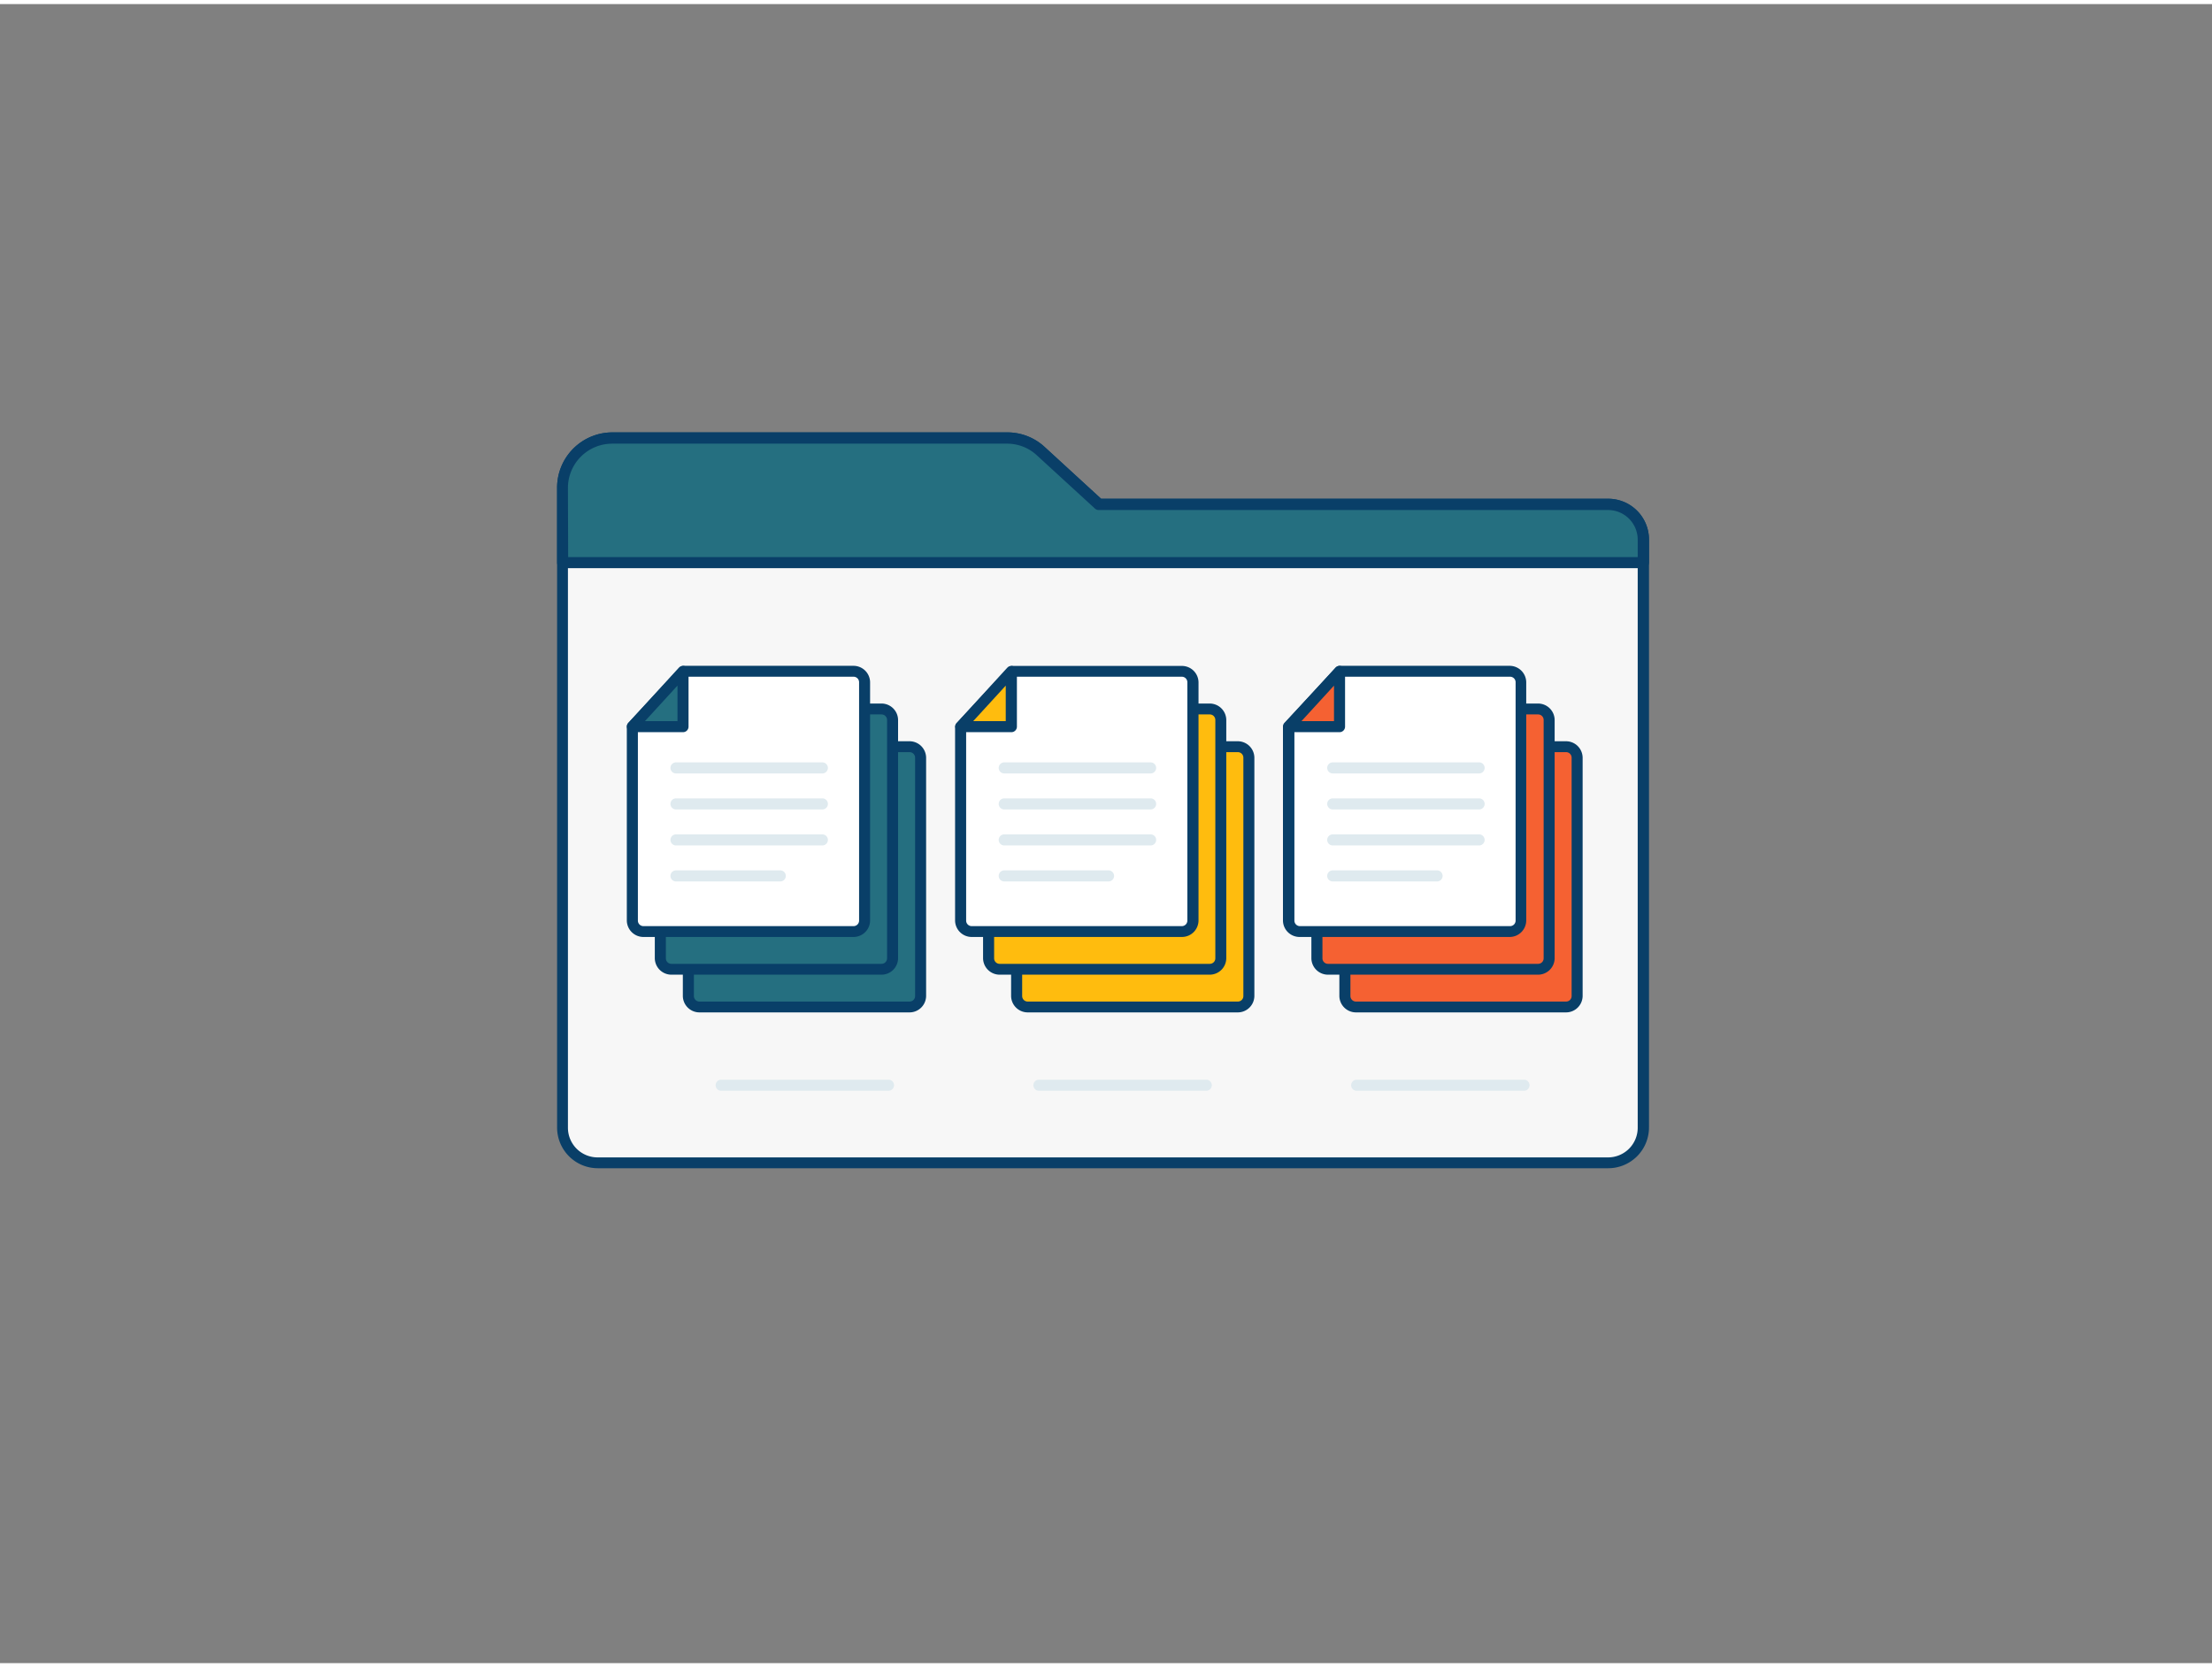 <svg id="_160_data_arranging_outline" data-name="#160_data_arranging_outline" xmlns="http://www.w3.org/2000/svg" viewBox="0 0 400 300" width="406" height="306" class="illustration styles_illustrationTablet__1DWOa"><rect x="0" y="0" width="400" height="300" fill="#808080" stroke="none"/><path d="M297.15,96.85v106.3a6.36,6.36,0,0,1-6.36,6.36H108.1a6.36,6.36,0,0,1-6.36-6.36V87.45a9,9,0,0,1,9-9h71.42a8.93,8.93,0,0,1,6,2.36l10.52,9.64h92.1A6.36,6.36,0,0,1,297.15,96.85Z" fill="#f7f7f7"></path><path d="M290.79,210.51H108.1a7.37,7.37,0,0,1-7.36-7.36V87.45a10,10,0,0,1,10-10h71.42a9.92,9.92,0,0,1,6.73,2.62l10.23,9.38h91.71a7.37,7.37,0,0,1,7.36,7.36v106.3A7.37,7.37,0,0,1,290.79,210.51ZM110.7,79.49a8,8,0,0,0-8,8v115.7a5.36,5.36,0,0,0,5.36,5.36H290.79a5.36,5.36,0,0,0,5.36-5.36V96.85a5.36,5.36,0,0,0-5.36-5.36h-92.1a1,1,0,0,1-.68-.26l-10.52-9.64a7.85,7.85,0,0,0-5.37-2.1Z" fill="#093f68"></path><path d="M164.48,181.33h-38a2,2,0,0,1-2-2V144.3l9.29-10h30.7a2,2,0,0,1,2,2v43.1A2,2,0,0,1,164.48,181.33Z" fill="#256f80"></path><path d="M164.48,182.33h-38a3,3,0,0,1-3-3V144.3a1,1,0,0,1,.27-.68l9.29-10a1,1,0,0,1,.73-.32h30.7a3,3,0,0,1,3,3v43.1A3,3,0,0,1,164.48,182.33Zm-39-37.63v34.67a1,1,0,0,0,1,1h38a1,1,0,0,0,1-1v-43.1a1,1,0,0,0-1-1H134.22Z" fill="#093f68"></path><polygon points="124.49 144.3 133.64 144.3 133.64 134.31 124.49 144.3" fill="#f7f7f7"></polygon><path d="M133.64,145.3h-9.15a1,1,0,0,1-.91-.59,1,1,0,0,1,.17-1.08l9.16-10a1,1,0,0,1,1.73.68v10A1,1,0,0,1,133.64,145.3Zm-6.88-2h5.88v-6.42Z" fill="#093f68"></path><path d="M158.84,152.76H132.38a1,1,0,0,1,0-2h26.46a1,1,0,1,1,0,2Z" fill="#fff"></path><path d="M158.84,159.27H132.38a1,1,0,0,1,0-2h26.46a1,1,0,0,1,0,2Z" fill="#fff"></path><path d="M158.84,165.78H132.38a1,1,0,0,1,0-2h26.46a1,1,0,0,1,0,2Z" fill="#fff"></path><path d="M151.24,172.29H132.38a1,1,0,0,1,0-2h18.86a1,1,0,0,1,0,2Z" fill="#fff"></path><path d="M159.41,174.51h-38a2,2,0,0,1-2-2V137.48l9.3-10h30.69a2,2,0,0,1,2,2v43.1A2,2,0,0,1,159.41,174.51Z" fill="#256f80"></path><path d="M159.41,175.51h-38a3,3,0,0,1-3-3V137.48a1,1,0,0,1,.27-.68l9.29-10a1,1,0,0,1,.74-.32h30.69a3,3,0,0,1,3,3v43.1A3,3,0,0,1,159.41,175.51Zm-39-37.63v34.67a1,1,0,0,0,1,1h38a1,1,0,0,0,1-1v-43.1a1,1,0,0,0-1-1H129.15Z" fill="#093f68"></path><polygon points="119.42 137.48 128.57 137.48 128.57 127.49 119.42 137.48" fill="#f7f7f7"></polygon><path d="M128.58,138.48h-9.16a1,1,0,0,1-.73-1.67l9.15-10a1,1,0,0,1,1.74.68v10A1,1,0,0,1,128.58,138.48Zm-6.88-2h5.88v-6.42Z" fill="#093f68"></path><path d="M153.77,145.94H127.31a1,1,0,0,1,0-2h26.46a1,1,0,1,1,0,2Z" fill="#fff"></path><path d="M153.77,152.45H127.31a1,1,0,0,1,0-2h26.46a1,1,0,1,1,0,2Z" fill="#fff"></path><path d="M153.77,159H127.31a1,1,0,1,1,0-2h26.46a1,1,0,0,1,0,2Z" fill="#fff"></path><path d="M146.17,165.47H127.31a1,1,0,1,1,0-2h18.86a1,1,0,0,1,0,2Z" fill="#fff"></path><path d="M154.35,167.69h-38a2,2,0,0,1-2-2V130.66l9.29-10h30.7a2,2,0,0,1,2,2v43.1A2,2,0,0,1,154.35,167.69Z" fill="#fff"></path><path d="M154.35,168.69h-38a3,3,0,0,1-3-3V130.66a1,1,0,0,1,.26-.68l9.3-10a1,1,0,0,1,.73-.32h30.7a3,3,0,0,1,3,3v43.1A3,3,0,0,1,154.35,168.69Zm-39-37.63v34.67a1,1,0,0,0,1,1h38a1,1,0,0,0,1-1v-43.1a1,1,0,0,0-1-1H124.08Z" fill="#093f68"></path><polygon points="114.36 130.66 123.51 130.66 123.51 120.67 114.36 130.66" fill="#256f80"></polygon><path d="M123.51,131.66h-9.15a1,1,0,0,1-.74-1.67l9.15-10a1,1,0,0,1,1.1-.25,1,1,0,0,1,.64.93v10A1,1,0,0,1,123.51,131.66Zm-6.88-2h5.88v-6.42Z" fill="#093f68"></path><path d="M148.71,139.12H122.24a1,1,0,0,1,0-2h26.47a1,1,0,1,1,0,2Z" fill="#dfeaef"></path><path d="M148.71,145.63H122.24a1,1,0,0,1,0-2h26.47a1,1,0,1,1,0,2Z" fill="#dfeaef"></path><path d="M148.71,152.14H122.24a1,1,0,0,1,0-2h26.47a1,1,0,1,1,0,2Z" fill="#dfeaef"></path><path d="M141.1,158.65H122.24a1,1,0,1,1,0-2H141.1a1,1,0,0,1,0,2Z" fill="#dfeaef"></path><path d="M223.84,181.33h-38a2,2,0,0,1-2-2V144.3l9.29-10h30.7a2,2,0,0,1,2,2v43.1A2,2,0,0,1,223.84,181.33Z" fill="#ffbc0e"></path><path d="M223.84,182.33h-38a3,3,0,0,1-3-3V144.3a1,1,0,0,1,.27-.68l9.29-10a1,1,0,0,1,.73-.32h30.7a3,3,0,0,1,3,3v43.1A3,3,0,0,1,223.84,182.33Zm-39-37.63v34.67a1,1,0,0,0,1,1h38a1,1,0,0,0,1-1v-43.1a1,1,0,0,0-1-1H193.58Z" fill="#093f68"></path><polygon points="183.85 144.3 193 144.3 193 134.31 183.85 144.3" fill="#f7f7f7"></polygon><path d="M193,145.3h-9.15a1,1,0,0,1-.73-1.67l9.15-10a1,1,0,0,1,1.73.68v10A1,1,0,0,1,193,145.3Zm-6.88-2H192v-6.42Z" fill="#093f68"></path><path d="M218.2,152.76H191.74a1,1,0,0,1,0-2H218.2a1,1,0,0,1,0,2Z" fill="#fff"></path><path d="M218.2,159.27H191.74a1,1,0,0,1,0-2H218.2a1,1,0,0,1,0,2Z" fill="#fff"></path><path d="M218.2,165.78H191.74a1,1,0,0,1,0-2H218.2a1,1,0,0,1,0,2Z" fill="#fff"></path><path d="M210.6,172.29H191.74a1,1,0,0,1,0-2H210.6a1,1,0,0,1,0,2Z" fill="#fff"></path><path d="M218.77,174.51h-38a2,2,0,0,1-2-2V137.48l9.3-10h30.69a2,2,0,0,1,2,2v43.1A2,2,0,0,1,218.77,174.51Z" fill="#ffbc0e"></path><path d="M218.77,175.51h-38a3,3,0,0,1-3-3V137.48a1,1,0,0,1,.26-.68l9.29-10a1,1,0,0,1,.74-.32h30.69a3,3,0,0,1,3,3v43.1A3,3,0,0,1,218.77,175.51Zm-39-37.63v34.67a1,1,0,0,0,1,1h38a1,1,0,0,0,1-1v-43.1a1,1,0,0,0-1-1H188.51Z" fill="#093f68"></path><polygon points="178.78 137.48 187.94 137.48 187.94 127.49 178.78 137.48" fill="#f7f7f7"></polygon><path d="M187.94,138.48h-9.15a1,1,0,0,1-.74-1.67l9.15-10a1,1,0,0,1,1.74.68v10A1,1,0,0,1,187.94,138.48Zm-6.88-2h5.88v-6.42Z" fill="#093f68"></path><path d="M213.13,145.94H186.67a1,1,0,0,1,0-2h26.46a1,1,0,0,1,0,2Z" fill="#fff"></path><path d="M213.13,152.45H186.67a1,1,0,0,1,0-2h26.46a1,1,0,0,1,0,2Z" fill="#fff"></path><path d="M213.13,159H186.67a1,1,0,0,1,0-2h26.46a1,1,0,0,1,0,2Z" fill="#fff"></path><path d="M205.53,165.47H186.67a1,1,0,0,1,0-2h18.86a1,1,0,0,1,0,2Z" fill="#fff"></path><path d="M213.71,167.69h-38a2,2,0,0,1-2-2V130.66l9.29-10h30.7a2,2,0,0,1,2,2v43.1A2,2,0,0,1,213.71,167.69Z" fill="#fff"></path><path d="M213.71,168.69h-38a3,3,0,0,1-3-3V130.66A1,1,0,0,1,173,130l9.3-10a1,1,0,0,1,.73-.32h30.7a3,3,0,0,1,3,3v43.1A3,3,0,0,1,213.71,168.69Zm-39-37.63v34.67a1,1,0,0,0,1,1h38a1,1,0,0,0,1-1v-43.1a1,1,0,0,0-1-1H183.44Z" fill="#093f68"></path><polygon points="173.72 130.66 182.87 130.66 182.87 120.67 173.72 130.66" fill="#ffbc0e"></polygon><path d="M182.87,131.66h-9.15A1,1,0,0,1,173,130l9.15-10a1,1,0,0,1,1.1-.25,1,1,0,0,1,.64.93v10A1,1,0,0,1,182.87,131.66Zm-6.88-2h5.88v-6.42Z" fill="#093f68"></path><path d="M208.07,139.12H181.6a1,1,0,0,1,0-2h26.47a1,1,0,0,1,0,2Z" fill="#dfeaef"></path><path d="M208.07,145.63H181.6a1,1,0,0,1,0-2h26.47a1,1,0,0,1,0,2Z" fill="#dfeaef"></path><path d="M208.07,152.14H181.6a1,1,0,0,1,0-2h26.47a1,1,0,0,1,0,2Z" fill="#dfeaef"></path><path d="M200.46,158.65H181.6a1,1,0,0,1,0-2h18.86a1,1,0,0,1,0,2Z" fill="#dfeaef"></path><path d="M283.2,181.33h-38a2,2,0,0,1-2-2V144.3l9.3-10H283.2a2,2,0,0,1,2,2v43.1A2,2,0,0,1,283.2,181.33Z" fill="#f56132"></path><path d="M283.2,182.33h-38a3,3,0,0,1-3-3V144.3a1,1,0,0,1,.27-.68l9.29-10a1,1,0,0,1,.73-.32h30.7a3,3,0,0,1,3,3v43.1A3,3,0,0,1,283.2,182.33Zm-39-37.63v34.67a1,1,0,0,0,1,1h38a1,1,0,0,0,1-1v-43.1a1,1,0,0,0-1-1H252.94Z" fill="#093f68"></path><polygon points="243.21 144.3 252.36 144.3 252.36 134.31 243.21 144.3" fill="#f7f7f7"></polygon><path d="M252.36,145.3h-9.15a1,1,0,0,1-.73-1.67l9.15-10a1,1,0,0,1,1.73.68v10A1,1,0,0,1,252.36,145.3Zm-6.87-2h5.87v-6.42Z" fill="#093f68"></path><path d="M277.56,152.76H251.1a1,1,0,0,1,0-2h26.46a1,1,0,0,1,0,2Z" fill="#fff"></path><path d="M277.56,159.27H251.1a1,1,0,0,1,0-2h26.46a1,1,0,0,1,0,2Z" fill="#fff"></path><path d="M277.56,165.78H251.1a1,1,0,0,1,0-2h26.46a1,1,0,0,1,0,2Z" fill="#fff"></path><path d="M270,172.29H251.1a1,1,0,0,1,0-2H270a1,1,0,0,1,0,2Z" fill="#fff"></path><path d="M278.14,174.51h-38a2,2,0,0,1-2-2V137.48l9.29-10h30.7a2,2,0,0,1,2,2v43.1A2,2,0,0,1,278.14,174.51Z" fill="#f56132"></path><path d="M278.14,175.51h-38a3,3,0,0,1-3-3V137.48a1,1,0,0,1,.26-.68l9.3-10a1,1,0,0,1,.73-.32h30.7a3,3,0,0,1,3,3v43.1A3,3,0,0,1,278.14,175.51Zm-39-37.63v34.67a1,1,0,0,0,1,1h38a1,1,0,0,0,1-1v-43.1a1,1,0,0,0-1-1H247.87Z" fill="#093f68"></path><polygon points="238.15 137.48 247.3 137.48 247.3 127.49 238.15 137.48" fill="#f7f7f7"></polygon><path d="M247.3,138.48h-9.15a1,1,0,0,1-.74-1.67l9.15-10a1,1,0,0,1,1.74.68v10A1,1,0,0,1,247.3,138.48Zm-6.88-2h5.88v-6.42Z" fill="#093f68"></path><path d="M272.5,145.94H246a1,1,0,0,1,0-2H272.5a1,1,0,0,1,0,2Z" fill="#fff"></path><path d="M272.5,152.45H246a1,1,0,0,1,0-2H272.5a1,1,0,0,1,0,2Z" fill="#fff"></path><path d="M272.5,159H246a1,1,0,0,1,0-2H272.5a1,1,0,0,1,0,2Z" fill="#fff"></path><path d="M264.89,165.47H246a1,1,0,0,1,0-2h18.86a1,1,0,0,1,0,2Z" fill="#fff"></path><path d="M273.07,167.69H235a2,2,0,0,1-2-2V130.66l9.29-10h30.7a2,2,0,0,1,2,2v43.1A2,2,0,0,1,273.07,167.69Z" fill="#fff"></path><path d="M273.07,168.69H235a3,3,0,0,1-3-3V130.66a1,1,0,0,1,.26-.68l9.3-10a1,1,0,0,1,.73-.32h30.7a3,3,0,0,1,3,3v43.1A3,3,0,0,1,273.07,168.69Zm-39-37.63v34.67a1,1,0,0,0,1,1h38a1,1,0,0,0,1-1v-43.1a1,1,0,0,0-1-1H242.8Z" fill="#093f68"></path><polygon points="233.08 130.66 242.23 130.66 242.23 120.67 233.08 130.66" fill="#f56132"></polygon><path d="M242.23,131.66h-9.15a1,1,0,0,1-.74-1.67l9.15-10a1,1,0,0,1,1.1-.25,1,1,0,0,1,.64.93v10A1,1,0,0,1,242.23,131.66Zm-6.88-2h5.88v-6.42Z" fill="#093f68"></path><path d="M267.43,139.12H241a1,1,0,0,1,0-2h26.47a1,1,0,0,1,0,2Z" fill="#dfeaef"></path><path d="M267.43,145.63H241a1,1,0,0,1,0-2h26.47a1,1,0,0,1,0,2Z" fill="#dfeaef"></path><path d="M267.43,152.14H241a1,1,0,0,1,0-2h26.47a1,1,0,0,1,0,2Z" fill="#dfeaef"></path><path d="M259.83,158.65H241a1,1,0,0,1,0-2h18.87a1,1,0,0,1,0,2Z" fill="#dfeaef"></path><path d="M297.15,96.85V101H101.74V87.45a9,9,0,0,1,9-9h71.42a8.93,8.93,0,0,1,6,2.36l10.52,9.64h92.1A6.36,6.36,0,0,1,297.15,96.85Z" fill="#256f80"></path><path d="M297.15,102H101.74a1,1,0,0,1-1-1V87.45a10,10,0,0,1,10-10h71.42a9.92,9.92,0,0,1,6.73,2.62l10.23,9.38h91.71a7.37,7.37,0,0,1,7.36,7.36V101A1,1,0,0,1,297.15,102Zm-194.41-2H296.15V96.85a5.36,5.36,0,0,0-5.36-5.36h-92.1a1,1,0,0,1-.68-.26l-10.52-9.64a7.85,7.85,0,0,0-5.37-2.1H110.7a8,8,0,0,0-8,8Z" fill="#093f68"></path><path d="M160.67,196.5H130.41a1,1,0,1,1,0-2h30.26a1,1,0,0,1,0,2Z" fill="#dfeaef"></path><path d="M218.13,196.5H187.87a1,1,0,0,1,0-2h30.26a1,1,0,0,1,0,2Z" fill="#dfeaef"></path><path d="M275.59,196.5H245.33a1,1,0,0,1,0-2h30.26a1,1,0,0,1,0,2Z" fill="#dfeaef"></path></svg>
